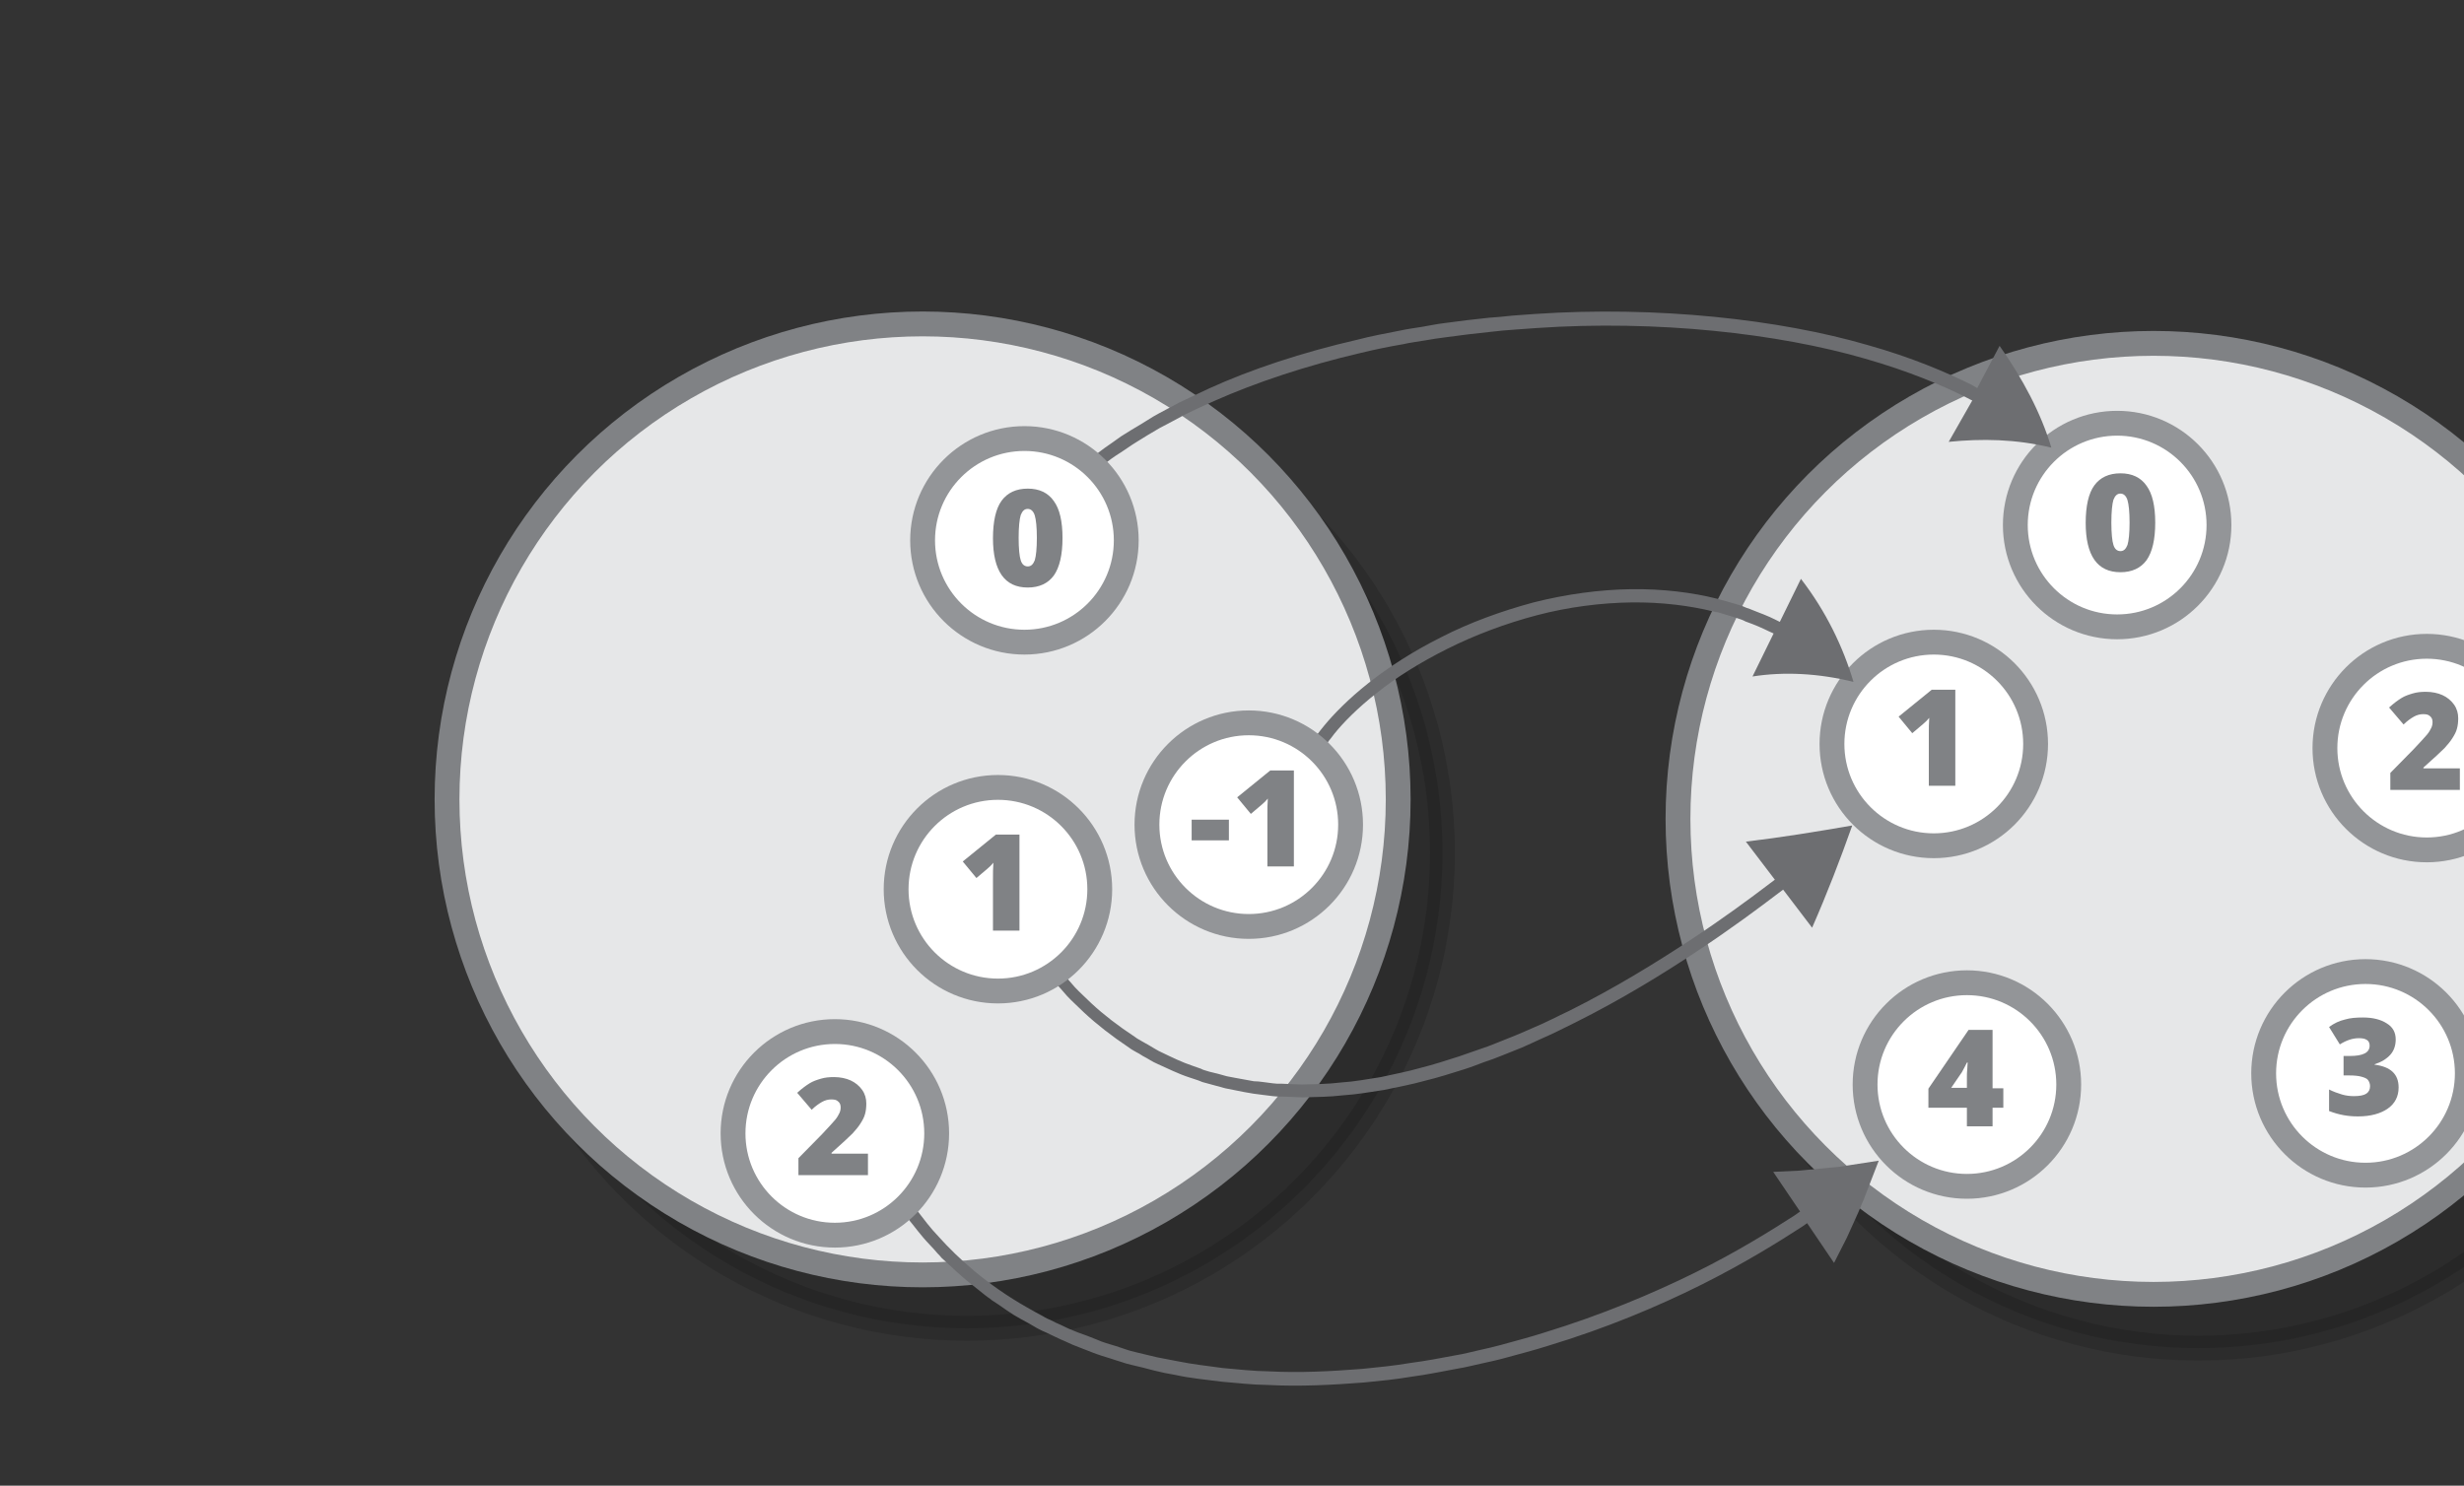 <?xml version="1.0" encoding="UTF-8" standalone="no"?>
<svg
   xmlns:dc="http://purl.org/dc/elements/1.1/"
   xmlns:cc="http://creativecommons.org/ns#"
   xmlns:rdf="http://www.w3.org/1999/02/22-rdf-syntax-ns#"
   xmlns:svg="http://www.w3.org/2000/svg"
   xmlns="http://www.w3.org/2000/svg"
   xmlns:sodipodi="http://sodipodi.sourceforge.net/DTD/sodipodi-0.dtd"
   xmlns:inkscape="http://www.inkscape.org/namespaces/inkscape"
   viewBox="0 0 595.3 359"
   version="1.1"
   id="svg3170"
   sodipodi:docname="square.svg">
  <rect x="0" y="0" width="595.3" height="359" fill="#333333" stroke="none"/>
  <defs
     id="defs3174" />
  <sodipodi:namedview
     pagecolor="#ffffff"
     bordercolor="#666666"
     borderopacity="1"
     objecttolerance="10"
     gridtolerance="10"
     guidetolerance="10"
     inkscape:pageopacity="0"
     inkscape:pageshadow="2"
     inkscape:window-width="640"
     inkscape:window-height="480"
     id="namedview3172"
     showgrid="false" />
  <switch
     id="switch3168">
    <g
       id="g3166"
       transform="translate(95.801,46.173)">
      <circle
         opacity="0.14"
         stroke="#000000"
         stroke-width="6"
         stroke-miterlimit="10"
         cx="137.8"
         cy="159.9"
         r="114.9"
         id="circle3114" />
      <circle
         fill="#e6e7e8"
         stroke="#808285"
         stroke-width="6"
         stroke-miterlimit="10"
         cx="127.1"
         cy="147"
         r="114.9"
         id="circle3116" />
      <circle
         opacity="0.14"
         stroke="#000000"
         stroke-width="6"
         stroke-miterlimit="10"
         cx="435.3"
         cy="164.7"
         r="114.9"
         id="circle3118" />
      <circle
         fill="#e6e7e8"
         stroke="#808285"
         stroke-width="6"
         stroke-miterlimit="10"
         cx="424.5"
         cy="151.7"
         r="114.9"
         id="circle3120" />
      <circle
         fill="#ffffff"
         stroke="#939598"
         stroke-width="6"
         stroke-miterlimit="10"
         cx="415.7"
         cy="80.7"
         r="24.6"
         id="circle3122" />
      <path
         fill="#808285"
         d="m 424.9,80.1 c 0,4.1 -0.7,7.1 -2.1,9.1 -1.4,1.9 -3.5,2.9 -6.3,2.9 -2.8,0 -4.9,-1 -6.3,-3 -1.4,-2 -2.1,-5 -2.1,-8.9 0,-4.1 0.7,-7.2 2.1,-9.1 1.4,-1.9 3.5,-2.9 6.3,-2.9 2.8,0 4.9,1 6.3,3 1.4,1.9 2.1,4.9 2.1,8.9 z m -10.6,0 c 0,2.6 0.2,4.5 0.5,5.4 0.3,1 0.9,1.5 1.7,1.5 0.8,0 1.3,-0.5 1.7,-1.5 0.3,-1 0.5,-2.8 0.5,-5.4 0,-2.6 -0.2,-4.4 -0.5,-5.4 -0.3,-1 -0.9,-1.6 -1.7,-1.6 -0.8,0 -1.3,0.5 -1.7,1.5 -0.3,1 -0.5,2.9 -0.5,5.5 z"
         id="path3124" />
      <circle
         fill="#ffffff"
         stroke="#939598"
         stroke-width="6"
         stroke-miterlimit="10"
         cx="371.4"
         cy="133.6"
         r="24.6"
         id="circle3126" />
      <path
         fill="#808285"
         d="m 376.6,143.7 h -6.4 v -12.3 c 0,-1.5 0,-2.9 0.1,-4.1 -0.4,0.5 -0.9,1 -1.5,1.5 l -2.6,2.2 -3.3,-4 8,-6.5 h 5.7 z"
         id="path3128" />
      <circle
         fill="#ffffff"
         stroke="#939598"
         stroke-width="6"
         stroke-miterlimit="10"
         cx="490.5"
         cy="134.6"
         r="24.6"
         id="circle3130" />
      <path
         fill="#808285"
         d="m 498.6,144.7 h -16.9 v -4.1 l 5.7,-5.8 c 1.6,-1.7 2.7,-2.9 3.2,-3.5 0.5,-0.6 0.8,-1.2 1,-1.6 0.2,-0.4 0.3,-0.9 0.3,-1.4 0,-0.6 -0.2,-1.1 -0.6,-1.4 -0.4,-0.4 -0.9,-0.5 -1.7,-0.5 -0.7,0 -1.5,0.2 -2.2,0.6 -0.7,0.4 -1.6,1 -2.5,1.9 l -3.5,-4.1 c 1.2,-1.1 2.2,-1.8 3,-2.3 0.8,-0.5 1.7,-0.8 2.7,-1.1 1,-0.3 2,-0.4 3.2,-0.4 1.5,0 2.9,0.3 4,0.8 1.1,0.5 2.1,1.3 2.8,2.3 0.7,1 1,2.1 1,3.3 0,0.9 -0.1,1.8 -0.3,2.5 -0.2,0.8 -0.6,1.5 -1.1,2.3 -0.5,0.8 -1.1,1.5 -1.9,2.4 -0.8,0.8 -2.5,2.4 -5.1,4.7 v 0.2 h 8.8 v 5.2 z"
         id="path3132" />
      <circle
         fill="#ffffff"
         stroke="#939598"
         stroke-width="6"
         stroke-miterlimit="10"
         cx="475.7"
         cy="213.2"
         r="24.6"
         id="circle3134" />
      <path
         fill="#808285"
         d="m 483,205 c 0,1.4 -0.4,2.7 -1.3,3.7 -0.9,1 -2.2,1.8 -3.8,2.3 v 0.1 c 3.9,0.5 5.8,2.3 5.8,5.5 0,2.2 -0.9,3.9 -2.6,5.1 -1.7,1.2 -4.1,1.9 -7.2,1.9 -1.3,0 -2.4,-0.1 -3.5,-0.3 -1.1,-0.2 -2.2,-0.5 -3.5,-1 v -5.2 c 1,0.5 2.1,0.9 3.1,1.2 1,0.3 2,0.4 2.9,0.4 1.4,0 2.4,-0.2 3,-0.6 0.6,-0.4 0.9,-1 0.9,-1.8 0,-0.6 -0.2,-1.1 -0.5,-1.5 -0.3,-0.4 -0.9,-0.6 -1.6,-0.8 -0.7,-0.2 -1.7,-0.3 -2.9,-0.3 h -1.4 V 209 h 1.5 c 3.2,0 4.8,-0.8 4.8,-2.5 0,-0.6 -0.2,-1.1 -0.7,-1.4 -0.5,-0.3 -1.1,-0.4 -1.9,-0.4 -1.5,0 -3,0.5 -4.6,1.5 l -2.6,-4.2 c 1.2,-0.9 2.5,-1.5 3.8,-1.8 1.3,-0.4 2.8,-0.5 4.4,-0.5 2.4,0 4.3,0.5 5.7,1.4 1.5,0.9 2.2,2.2 2.2,3.9 z"
         id="path3136" />
      <circle
         fill="#ffffff"
         stroke="#939598"
         stroke-width="6"
         stroke-miterlimit="10"
         cx="379.4"
         cy="215.9"
         r="24.6"
         id="circle3138" />
      <path
         fill="#808285"
         d="m 388.2,221.5 h -2.6 v 4.5 h -6.2 v -4.5 h -9.3 v -4.6 l 9.7,-14.2 h 5.8 v 14.1 h 2.6 z m -8.8,-4.7 v -2.7 c 0,-0.5 0,-1.2 0.1,-2.1 0,-0.9 0.1,-1.3 0.1,-1.4 h -0.2 c -0.4,0.8 -0.8,1.6 -1.2,2.3 l -2.6,3.8 h 3.8 z"
         id="path3140" />
      <path
         fill="#6d6e71"
         d="m 223.5,135.4 c 0,0 0.3,-0.4 0.8,-1.1 0.3,-0.4 0.5,-0.8 0.9,-1.4 0.4,-0.5 0.9,-1.1 1.4,-1.8 2.1,-2.6 5.5,-6.1 10.2,-9.8 4.6,-3.7 10.5,-7.4 17.1,-10.7 6.6,-3.3 14,-6.1 21.6,-8.1 7.6,-2 15.5,-3 22.8,-3.1 7.4,-0.1 14.2,0.8 19.9,2.2 0.4,0.1 0.7,0.2 1.1,0.2 0.3,0.1 0.7,0.2 1,0.3 0.7,0.2 1.3,0.4 2,0.6 0.6,0.2 1.3,0.4 1.9,0.6 0.6,0.2 1.2,0.4 1.7,0.7 1.1,0.4 2.2,0.8 3.1,1.2 0.9,0.4 1.8,0.8 2.6,1.2 0.7,0.3 1.1,0.5 1.1,0.5 l -5.1,10.4 c 7.5,-1.2 15.9,-0.8 24.4,1.3 -2.5,-8.4 -6.6,-17 -12.7,-24.9 l -5.1,10.4 -1.2,-0.6 c -0.8,-0.4 -1.7,-0.8 -2.7,-1.2 -1,-0.4 -2.1,-0.8 -3.3,-1.3 -0.6,-0.2 -1.2,-0.4 -1.8,-0.7 -0.6,-0.2 -1.3,-0.4 -1.9,-0.6 l -2.1,-0.6 c -0.4,-0.1 -0.7,-0.2 -1.1,-0.3 -0.4,-0.1 -0.7,-0.2 -1.1,-0.3 -5.9,-1.5 -13.1,-2.4 -20.7,-2.3 -7.6,0.1 -15.7,1.2 -23.6,3.2 -7.8,2.1 -15.5,4.9 -22.3,8.4 -6.8,3.4 -12.8,7.3 -17.6,11.1 -4.8,3.8 -8.4,7.5 -10.7,10.3 -0.6,0.7 -1.1,1.4 -1.5,1.9 -0.4,0.6 -0.7,1.1 -1,1.5 -0.5,0.8 -0.8,1.3 -0.8,1.3 z M 153,183.6 c 0,0 0.5,0.7 1.5,1.9 0.5,0.6 1.1,1.4 1.8,2.3 0.3,0.5 0.7,0.9 1.1,1.5 0.4,0.5 0.9,1 1.4,1.6 1,1.1 2.1,2.3 3.2,3.6 1.2,1.3 2.7,2.6 4.1,4 3,2.8 6.7,5.7 10.9,8.5 0.5,0.4 1.1,0.7 1.6,1 0.6,0.3 1.1,0.6 1.7,1 1.2,0.6 2.3,1.4 3.5,1.9 2.5,1.1 5,2.4 7.8,3.3 0.7,0.2 1.4,0.5 2.1,0.7 0.3,0.1 0.7,0.3 1,0.4 l 1.1,0.3 c 1.4,0.4 2.9,0.8 4.4,1.2 l 4.5,0.9 c 0.8,0.1 1.5,0.3 2.3,0.4 0.8,0.1 1.6,0.2 2.3,0.3 l 2.4,0.3 1.2,0.1 h 1.2 c 1.6,0.1 3.2,0.1 4.8,0.2 3.2,-0.1 6.5,-0.1 9.8,-0.5 3.3,-0.2 6.6,-0.8 9.9,-1.3 3.3,-0.7 6.6,-1.3 9.8,-2.2 3.3,-0.8 6.4,-1.8 9.6,-2.8 1.6,-0.5 3.1,-1.1 4.7,-1.7 l 2.3,-0.8 2.3,-0.9 4.5,-1.8 c 1.5,-0.7 3,-1.3 4.4,-2 3,-1.3 5.8,-2.7 8.6,-4.1 11.2,-5.6 21.1,-11.7 29.4,-17.2 8.3,-5.5 15,-10.5 19.6,-14 l 1.2,-0.9 7,9.2 c 3.6,-8.2 6.8,-16.5 9.7,-24.7 -8.7,1.5 -17.2,2.9 -25.7,3.9 l 7,9.2 -1.2,0.9 c -4.6,3.5 -11.2,8.4 -19.4,13.8 -8.2,5.4 -18.1,11.5 -29.1,17 -2.8,1.3 -5.6,2.8 -8.5,4 -1.4,0.6 -2.9,1.3 -4.4,1.9 l -4.5,1.8 c -0.7,0.3 -1.5,0.6 -2.3,0.9 l -2.3,0.8 c -1.5,0.5 -3.1,1.1 -4.6,1.6 -3.1,1 -6.2,2 -9.4,2.8 -3.1,0.9 -6.4,1.5 -9.5,2.2 -3.2,0.5 -6.4,1.1 -9.6,1.3 -3.2,0.4 -6.4,0.4 -9.5,0.5 -1.6,-0.1 -3.1,-0.1 -4.7,-0.2 h -1.2 l -1.1,-0.1 c -0.8,-0.1 -1.5,-0.2 -2.3,-0.3 -0.8,-0.1 -1.5,-0.2 -2.3,-0.2 -0.7,-0.1 -1.5,-0.3 -2.2,-0.4 -1.5,-0.3 -2.9,-0.5 -4.3,-0.8 -1.4,-0.4 -2.8,-0.8 -4.2,-1.1 l -1,-0.3 c -0.3,-0.1 -0.7,-0.2 -1,-0.4 -0.7,-0.2 -1.3,-0.5 -2,-0.7 -2.7,-0.9 -5.1,-2.1 -7.4,-3.2 -1.2,-0.5 -2.3,-1.3 -3.4,-1.9 -0.5,-0.3 -1.1,-0.6 -1.6,-0.9 -0.5,-0.3 -1.1,-0.6 -1.6,-1 -4.1,-2.7 -7.6,-5.4 -10.5,-8.1 -1.4,-1.4 -2.8,-2.6 -4,-3.9 -1.1,-1.3 -2.2,-2.5 -3.1,-3.5 -0.5,-0.5 -0.9,-1 -1.3,-1.5 -0.4,-0.5 -0.7,-1 -1.1,-1.4 -0.7,-0.9 -1.2,-1.6 -1.7,-2.2 -0.9,-1.2 -1.4,-1.9 -1.4,-1.9 z"
         id="path3142" />
      <circle
         fill="#ffffff"
         stroke="#939598"
         stroke-width="6"
         stroke-miterlimit="10"
         cx="205.9"
         cy="153.1"
         r="24.6"
         id="circle3144" />
      <g
         fill="#808285"
         id="g3148">
        <path
           d="m 192.1,156.9 v -5 h 9 v 5 z m 24.7,6.3 h -6.4 v -12.3 c 0,-1.5 0,-2.9 0.1,-4.1 -0.4,0.5 -0.9,1 -1.5,1.5 l -2.6,2.2 -3.3,-4 8,-6.5 h 5.7 z"
           id="path3146" />
      </g>
      <circle
         fill="#ffffff"
         stroke="#939598"
         stroke-width="6"
         stroke-miterlimit="10"
         cx="145.3"
         cy="168.7"
         r="24.6"
         id="circle3150" />
      <path
         fill="#808285"
         d="m 150.5,178.7 h -6.4 v -12.3 c 0,-1.5 0,-2.9 0.1,-4.1 -0.4,0.5 -0.9,1 -1.5,1.5 l -2.6,2.2 -3.3,-4 8,-6.5 h 5.7 z"
         id="path3152" />
      <path
         fill="#6d6e71"
         d="m 166.7,69.4 c 0,0 0.7,-0.6 2,-1.6 1.3,-1 3.2,-2.7 5.9,-4.4 0.7,-0.4 1.3,-0.9 2.1,-1.4 0.7,-0.5 1.5,-1 2.3,-1.5 1.6,-1 3.4,-2.1 5.3,-3.2 1.9,-1 4,-2.1 6.2,-3.3 2.2,-1.1 4.6,-2.2 7.1,-3.3 9.9,-4.4 22.1,-8.5 35.4,-11.6 3.3,-0.8 6.7,-1.5 10.2,-2.1 1.7,-0.4 3.5,-0.6 5.2,-0.9 1.8,-0.3 3.5,-0.6 5.3,-0.8 1.8,-0.2 3.6,-0.5 5.4,-0.7 l 2.7,-0.3 2.7,-0.3 c 1.8,-0.2 3.6,-0.4 5.4,-0.5 l 5.5,-0.4 c 29.1,-2 58.4,1.3 79.4,7.4 10.5,3 18.8,6.5 24.5,9.4 0.9,0.5 1.4,0.7 1.4,0.7 l -5.7,10 c 7.9,-0.8 16.2,-0.7 24.8,1.4 -2.5,-8.4 -7,-16.8 -12.5,-24.6 l -5.4,10.2 c 0,0 -0.5,-0.3 -1.4,-0.8 -5.8,-2.9 -14.4,-6.6 -25.1,-9.6 -21.3,-6.2 -51,-9.5 -80.4,-7.5 l -5.5,0.4 c -1.8,0.2 -3.7,0.4 -5.5,0.5 l -2.7,0.3 -2.7,0.3 c -1.8,0.2 -3.6,0.5 -5.4,0.7 -1.8,0.2 -3.6,0.6 -5.4,0.9 -1.8,0.3 -3.5,0.5 -5.3,0.9 -3.5,0.7 -6.9,1.3 -10.3,2.2 -13.5,3.1 -25.8,7.2 -35.9,11.8 -2.5,1.2 -4.9,2.3 -7.2,3.4 -2.2,1.2 -4.4,2.3 -6.3,3.4 -1.9,1.2 -3.7,2.3 -5.4,3.3 l -2.4,1.5 -2.1,1.5 c -2.7,1.8 -4.7,3.5 -6,4.5 -1.4,1.1 -2.1,1.7 -2.1,1.7 z"
         id="path3154" />
      <circle
         fill="#ffffff"
         stroke="#939598"
         stroke-width="6"
         stroke-miterlimit="10"
         cx="151.7"
         cy="84.4"
         r="24.6"
         id="circle3156" />
      <path
         fill="#808285"
         d="m 160.9,83.8 c 0,4.1 -0.7,7.1 -2.1,9.1 -1.4,1.9 -3.5,2.9 -6.3,2.9 -2.8,0 -4.9,-1 -6.3,-3 -1.4,-2 -2.1,-5 -2.1,-8.9 0,-4.1 0.7,-7.2 2.1,-9.1 1.4,-1.9 3.5,-2.9 6.3,-2.9 2.8,0 4.9,1 6.3,3 1.4,1.9 2.1,4.9 2.1,8.9 z m -10.6,0 c 0,2.6 0.2,4.5 0.5,5.4 0.3,1 0.9,1.5 1.7,1.5 0.8,0 1.3,-0.5 1.7,-1.5 0.3,-1 0.5,-2.8 0.5,-5.4 0,-2.6 -0.2,-4.4 -0.5,-5.4 -0.3,-1 -0.9,-1.6 -1.7,-1.6 -0.8,0 -1.3,0.5 -1.7,1.5 -0.3,1 -0.5,2.9 -0.5,5.5 z"
         id="path3158" />
      <path
         fill="#6d6e71"
         d="m 122.1,246.4 c 0,0 0.6,0.8 1.7,2.2 1.2,1.4 2.7,3.6 5.1,6.1 0.6,0.6 1.2,1.3 1.8,2 0.3,0.3 0.7,0.7 1,1.1 0.4,0.3 0.7,0.7 1.1,1 1.5,1.4 3.1,2.9 5,4.5 0.9,0.7 1.9,1.5 2.9,2.3 l 1.5,1.2 c 0.3,0.2 0.5,0.4 0.8,0.6 0.3,0.2 0.6,0.4 0.8,0.6 1.1,0.7 2.3,1.5 3.4,2.3 l 1.8,1.2 c 0.6,0.4 1.3,0.7 1.9,1.1 1.3,0.7 2.6,1.4 3.9,2.2 0.7,0.4 1.4,0.7 2.1,1 0.7,0.3 1.4,0.7 2.1,1 0.7,0.3 1.4,0.7 2.2,1 0.7,0.3 1.5,0.7 2.2,1 1.5,0.6 3.1,1.2 4.6,1.8 1.5,0.6 3.2,1.1 4.8,1.6 0.8,0.3 1.6,0.5 2.5,0.8 0.8,0.3 1.7,0.5 2.5,0.7 1.7,0.4 3.4,0.8 5.2,1.3 0.9,0.2 1.8,0.4 2.6,0.6 0.9,0.2 1.8,0.3 2.7,0.5 3.6,0.8 7.3,1.1 11,1.6 1.9,0.2 3.7,0.3 5.6,0.5 0.9,0.1 1.9,0.1 2.8,0.2 1,0 1.9,0.1 2.9,0.1 7.6,0.4 15.4,0 23.1,-0.6 l 5.8,-0.6 c 1.9,-0.2 3.8,-0.5 5.7,-0.8 3.8,-0.5 7.6,-1.3 11.4,-2 1.9,-0.3 3.7,-0.8 5.6,-1.2 1.8,-0.4 3.7,-0.8 5.5,-1.3 3.6,-1 7.2,-1.9 10.6,-3 13.9,-4.2 26.5,-9.5 36.9,-14.7 10.4,-5.2 18.6,-10.3 24.3,-14 0.9,-0.6 1.3,-0.9 1.3,-0.9 l 6.5,9.6 3.1,-6.1 2.8,-6.2 1.3,-3.1 1.2,-3.1 2.4,-6.2 -6.5,1 -3.2,0.5 -3.2,0.3 -6.3,0.6 -6.3,0.3 6.5,9.6 c 0,0 -0.5,0.3 -1.3,0.9 -5.6,3.6 -13.7,8.7 -24,13.8 -10.3,5.1 -22.7,10.3 -36.4,14.5 -3.4,1.1 -6.9,2 -10.5,3 -1.8,0.5 -3.6,0.9 -5.4,1.3 -1.8,0.4 -3.6,0.9 -5.5,1.2 -3.7,0.7 -7.4,1.4 -11.2,1.9 -1.9,0.3 -3.8,0.6 -5.7,0.8 l -5.7,0.6 c -7.6,0.6 -15.2,1 -22.7,0.6 -0.9,0 -1.9,-0.1 -2.8,-0.1 -0.9,-0.1 -1.9,-0.1 -2.8,-0.2 -1.9,-0.2 -3.7,-0.3 -5.5,-0.5 -3.6,-0.5 -7.3,-0.9 -10.7,-1.6 -0.9,-0.2 -1.7,-0.3 -2.6,-0.5 -0.9,-0.2 -1.7,-0.3 -2.6,-0.5 -1.7,-0.4 -3.4,-0.8 -5,-1.2 -0.8,-0.2 -1.7,-0.4 -2.5,-0.7 -0.8,-0.3 -1.6,-0.5 -2.4,-0.8 -1.6,-0.5 -3.2,-0.9 -4.7,-1.6 -1.5,-0.6 -3,-1.2 -4.5,-1.7 -0.7,-0.3 -1.5,-0.6 -2.2,-0.9 -0.7,-0.3 -1.4,-0.7 -2.1,-1 -0.7,-0.3 -1.4,-0.6 -2.1,-1 -0.7,-0.3 -1.4,-0.6 -2,-1 -1.3,-0.7 -2.6,-1.4 -3.8,-2.1 -9.9,-5.6 -16.9,-12.1 -21.3,-17 -2.3,-2.4 -3.8,-4.5 -4.9,-5.9 -1.1,-1.4 -1.7,-2.1 -1.7,-2.1 z"
         id="path3160" />
      <circle
         fill="#ffffff"
         stroke="#939598"
         stroke-width="6"
         stroke-miterlimit="10"
         cx="105.9"
         cy="227.7"
         r="24.6"
         id="circle3162" />
      <path
         fill="#808285"
         d="M 114,237.8 H 97.1 v -4.1 l 5.7,-5.8 c 1.6,-1.7 2.7,-2.9 3.2,-3.5 0.5,-0.6 0.8,-1.2 1,-1.6 0.2,-0.4 0.3,-0.9 0.3,-1.4 0,-0.6 -0.2,-1.1 -0.6,-1.4 -0.4,-0.4 -0.9,-0.5 -1.7,-0.5 -0.7,0 -1.5,0.2 -2.2,0.6 -0.7,0.4 -1.6,1 -2.5,1.9 l -3.5,-4.1 c 1.2,-1.1 2.2,-1.8 3,-2.3 0.8,-0.5 1.7,-0.8 2.7,-1.1 1,-0.3 2,-0.4 3.2,-0.4 1.5,0 2.9,0.3 4,0.8 1.1,0.5 2.1,1.3 2.8,2.3 0.7,1 1,2.1 1,3.3 0,0.9 -0.1,1.8 -0.3,2.5 -0.2,0.8 -0.6,1.5 -1.1,2.3 -0.5,0.8 -1.1,1.5 -1.9,2.4 -0.8,0.8 -2.5,2.4 -5.1,4.7 v 0.2 h 8.8 v 5.2 z"
         id="path3164" />
    </g>
  </switch>
</svg>
